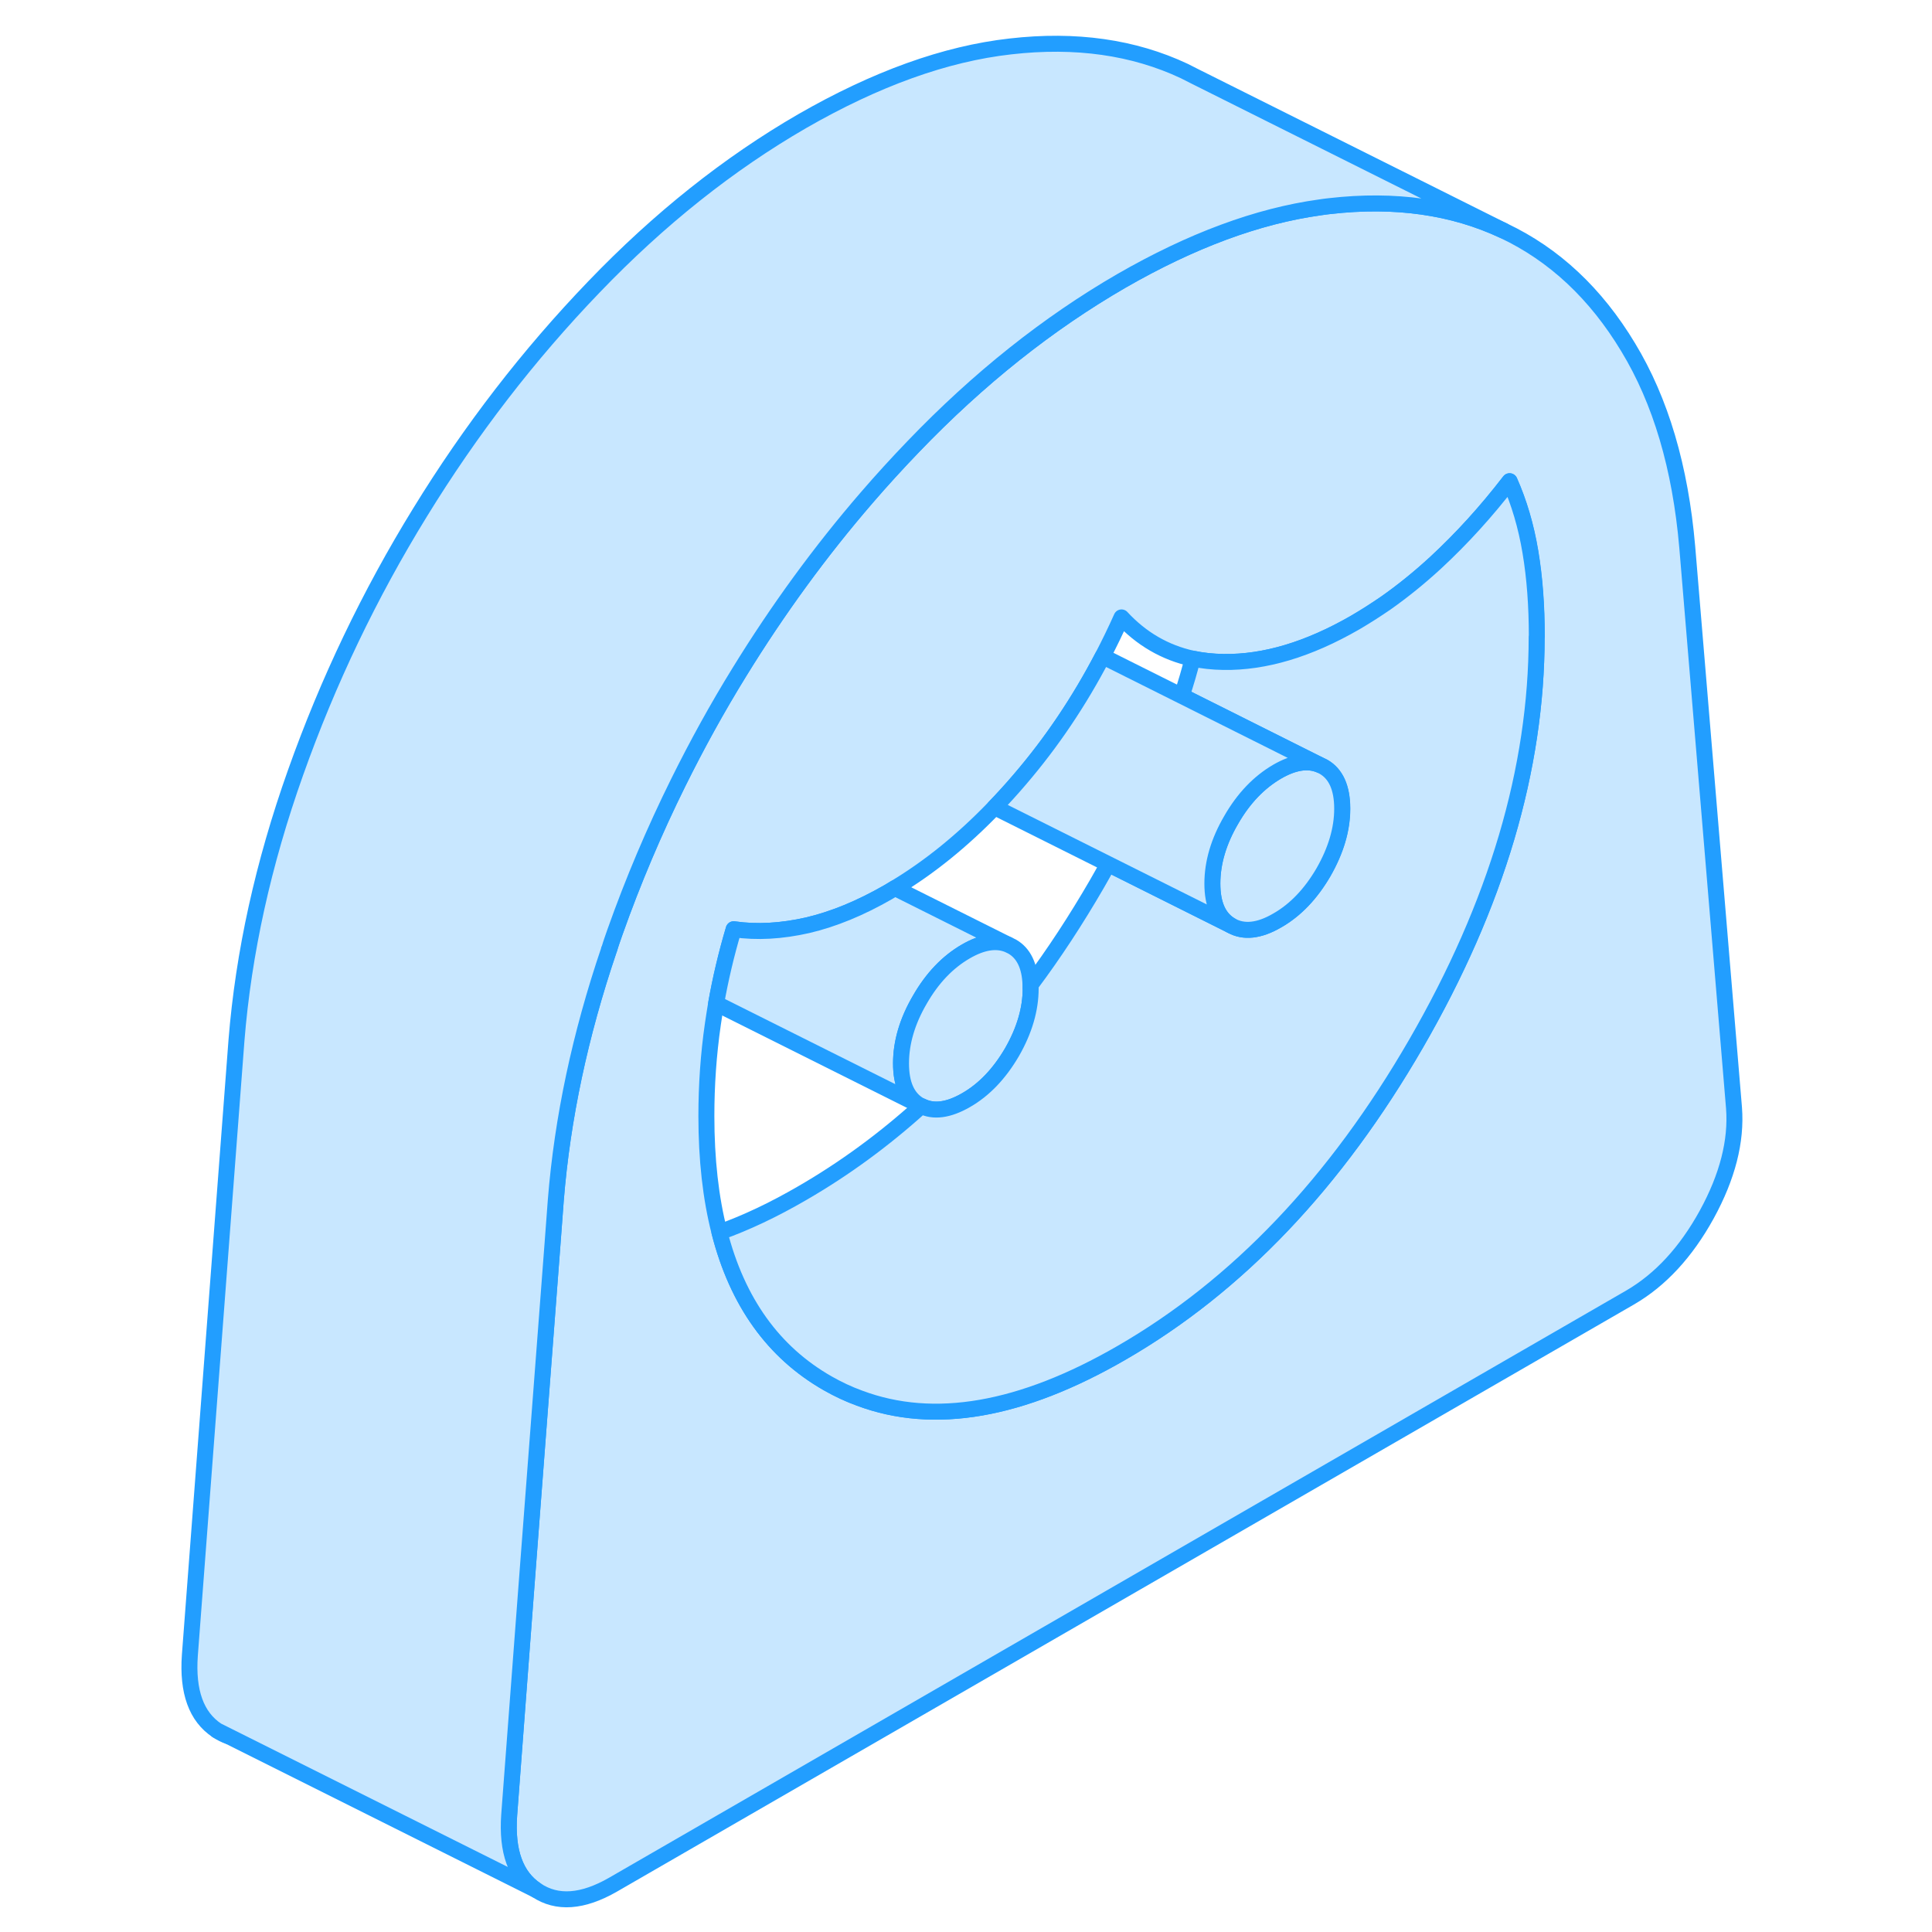 <svg width="48" height="48" viewBox="0 0 102 121" fill="#c8e7ff" xmlns="http://www.w3.org/2000/svg" stroke-width="1px" stroke-linecap="round" stroke-linejoin="round"><path d="M99.1 69.388L96.17 34.248C95.74 29.278 94.51 25.108 92.47 21.748C90.44 18.378 87.84 15.948 84.67 14.448C81.5 12.958 77.87 12.438 73.78 12.908C73.58 12.928 73.37 12.958 73.17 12.988C69.26 13.528 65.12 15.068 60.74 17.588C56.14 20.248 51.79 23.708 47.7 27.968C46.7 29.008 45.73 30.068 44.79 31.158C41.87 34.538 39.21 38.188 36.81 42.088C35.42 44.338 34.15 46.648 32.98 49.008C31.48 52.038 30.15 55.168 29.01 58.388C28.89 58.738 28.76 59.088 28.66 59.438C28.64 59.458 28.63 59.468 28.64 59.488C26.83 64.818 25.72 70.038 25.31 75.158L25.11 77.828L23.45 99.628L22.39 113.678C22.23 115.948 22.79 117.518 24.09 118.378C25.39 119.248 26.99 119.128 28.89 118.038L92.6 81.258C94.49 80.158 96.09 78.428 97.39 76.068C98.69 73.698 99.26 71.468 99.1 69.388ZM79.19 65.358C74.15 74.078 68 80.538 60.74 84.728C54.46 88.358 48.99 89.308 44.34 87.568C43.65 87.318 42.99 87.008 42.34 86.638C38.94 84.698 36.68 81.548 35.56 77.178C35.01 75.038 34.74 72.608 34.74 69.898C34.74 67.978 34.87 66.048 35.15 64.118C35.21 63.698 35.28 63.278 35.35 62.848C35.62 61.328 35.98 59.778 36.45 58.198C37.91 58.408 39.45 58.318 41.08 57.948C42.7 57.568 44.38 56.878 46.12 55.878C46.26 55.798 46.41 55.708 46.55 55.618C48.73 54.308 50.81 52.618 52.79 50.558C53.32 50.008 53.85 49.428 54.36 48.828C56.37 46.488 58.1 43.908 59.56 41.108C59.97 40.318 60.37 39.498 60.74 38.668C61.98 40.008 63.46 40.868 65.18 41.248C65.8 41.378 66.44 41.448 67.12 41.458C69.69 41.498 72.44 40.678 75.37 38.988C76.02 38.608 76.66 38.198 77.3 37.758C78.35 37.018 79.39 36.178 80.41 35.238C82.03 33.738 83.58 32.038 85.04 30.138C85.63 31.468 86.07 32.948 86.34 34.568C86.61 36.178 86.74 37.948 86.74 39.878C86.74 48.148 84.23 56.638 79.19 65.358Z" stroke="#229EFF" stroke-linejoin="round"/><path d="M53.63 59.158C52.89 58.858 52.01 58.998 50.99 59.588C49.85 60.248 48.89 61.248 48.11 62.608C47.32 63.958 46.93 65.288 46.93 66.598C46.93 67.908 47.32 68.778 48.11 69.228L35.35 62.848C35.62 61.328 35.98 59.778 36.45 58.198C37.91 58.408 39.45 58.318 41.08 57.948C42.7 57.568 44.38 56.878 46.12 55.878C46.26 55.798 46.41 55.708 46.55 55.618L53.63 59.158Z" stroke="#229EFF" stroke-linejoin="round"/><path d="M55.05 61.908C55.05 63.208 54.66 64.538 53.88 65.898C53.09 67.248 52.13 68.258 50.99 68.908C49.89 69.538 48.96 69.658 48.2 69.268C48.17 69.258 48.14 69.248 48.11 69.228C47.32 68.778 46.93 67.898 46.93 66.598C46.93 65.298 47.32 63.958 48.11 62.608C48.89 61.248 49.85 60.248 50.99 59.588C52.01 58.998 52.89 58.858 53.63 59.158L53.88 59.278C54.61 59.688 55 60.498 55.04 61.678C55.04 61.758 55.04 61.828 55.04 61.908H55.05Z" stroke="#229EFF" stroke-linejoin="round"/><path d="M86.74 39.878C86.74 48.148 84.23 56.638 79.19 65.358C74.15 74.078 68 80.538 60.74 84.728C54.46 88.358 48.99 89.308 44.34 87.568C43.65 87.318 42.99 87.008 42.34 86.638C38.94 84.698 36.68 81.548 35.56 77.178C37.22 76.588 38.95 75.768 40.74 74.728C43.37 73.208 45.86 71.388 48.2 69.268C48.96 69.658 49.89 69.538 50.99 68.908C52.13 68.258 53.09 67.248 53.88 65.898C54.66 64.538 55.05 63.208 55.05 61.908C55.05 61.828 55.05 61.758 55.05 61.678C56.51 59.728 57.89 57.618 59.2 55.358C59.44 54.938 59.68 54.518 59.9 54.108L67.62 57.968C68.4 58.408 69.37 58.308 70.5 57.648C71.64 56.998 72.6 55.988 73.39 54.638C74.17 53.278 74.57 51.948 74.57 50.648C74.57 49.348 74.17 48.458 73.39 48.018L73.14 47.898L64.51 43.578C64.77 42.798 65 42.018 65.19 41.248C65.81 41.378 66.45 41.448 67.13 41.458C69.7 41.498 72.45 40.678 75.38 38.988C76.03 38.608 76.67 38.198 77.31 37.758C78.36 37.018 79.4 36.178 80.42 35.238C82.04 33.738 83.59 32.038 85.05 30.138C85.64 31.468 86.08 32.948 86.35 34.568C86.62 36.178 86.75 37.948 86.75 39.878H86.74Z" stroke="#229EFF" stroke-linejoin="round"/><path d="M4.09 108.378C4.32 108.528 4.56 108.658 4.81 108.738L4.09 108.378Z" stroke="#229EFF" stroke-linejoin="round"/><path d="M74.56 50.648C74.56 51.948 74.16 53.278 73.38 54.638C72.59 55.988 71.63 56.998 70.49 57.648C69.36 58.308 68.39 58.408 67.61 57.968C66.82 57.518 66.43 56.638 66.43 55.338C66.43 54.038 66.82 52.698 67.61 51.348C68.39 49.988 69.36 48.988 70.49 48.328C71.51 47.738 72.39 47.598 73.13 47.898L73.38 48.018C74.16 48.458 74.56 49.338 74.56 50.648Z" stroke="#229EFF" stroke-linejoin="round"/><path d="M73.13 47.898C72.39 47.598 71.51 47.738 70.49 48.328C69.36 48.988 68.39 49.988 67.61 51.348C66.82 52.698 66.43 54.028 66.43 55.338C66.43 56.648 66.82 57.518 67.61 57.968L59.89 54.108L52.79 50.558C53.32 50.008 53.85 49.428 54.36 48.828C56.37 46.488 58.1 43.908 59.56 41.108L64.5 43.578L73.13 47.898Z" stroke="#229EFF" stroke-linejoin="round"/><path d="M84.67 14.448C81.5 12.958 77.87 12.438 73.78 12.908C73.58 12.928 73.37 12.958 73.17 12.988C69.26 13.528 65.12 15.068 60.74 17.588C56.14 20.248 51.79 23.708 47.7 27.968C46.7 29.008 45.73 30.068 44.79 31.158C41.87 34.538 39.21 38.188 36.81 42.088C35.42 44.338 34.15 46.648 32.98 49.008C31.48 52.038 30.15 55.168 29.01 58.388C28.89 58.738 28.76 59.088 28.66 59.438C28.64 59.458 28.63 59.468 28.64 59.488C26.83 64.818 25.72 70.038 25.31 75.158L25.11 77.828L23.45 99.628L22.39 113.678C22.23 115.948 22.79 117.518 24.09 118.378L4.81 108.738L4.09 108.378C2.79 107.518 2.23 105.948 2.39 103.678L5.31 65.158C5.75 59.688 6.98 54.098 9.01 48.388C11.04 42.668 13.64 37.238 16.81 32.088C19.98 26.928 23.61 22.218 27.7 17.968C31.79 13.708 36.14 10.248 40.74 7.588C45.35 4.938 49.69 3.368 53.78 2.908C57.87 2.438 61.5 2.958 64.67 4.448L65.34 4.788L84.67 14.448Z" stroke="#229EFF" stroke-linejoin="round"/></svg>